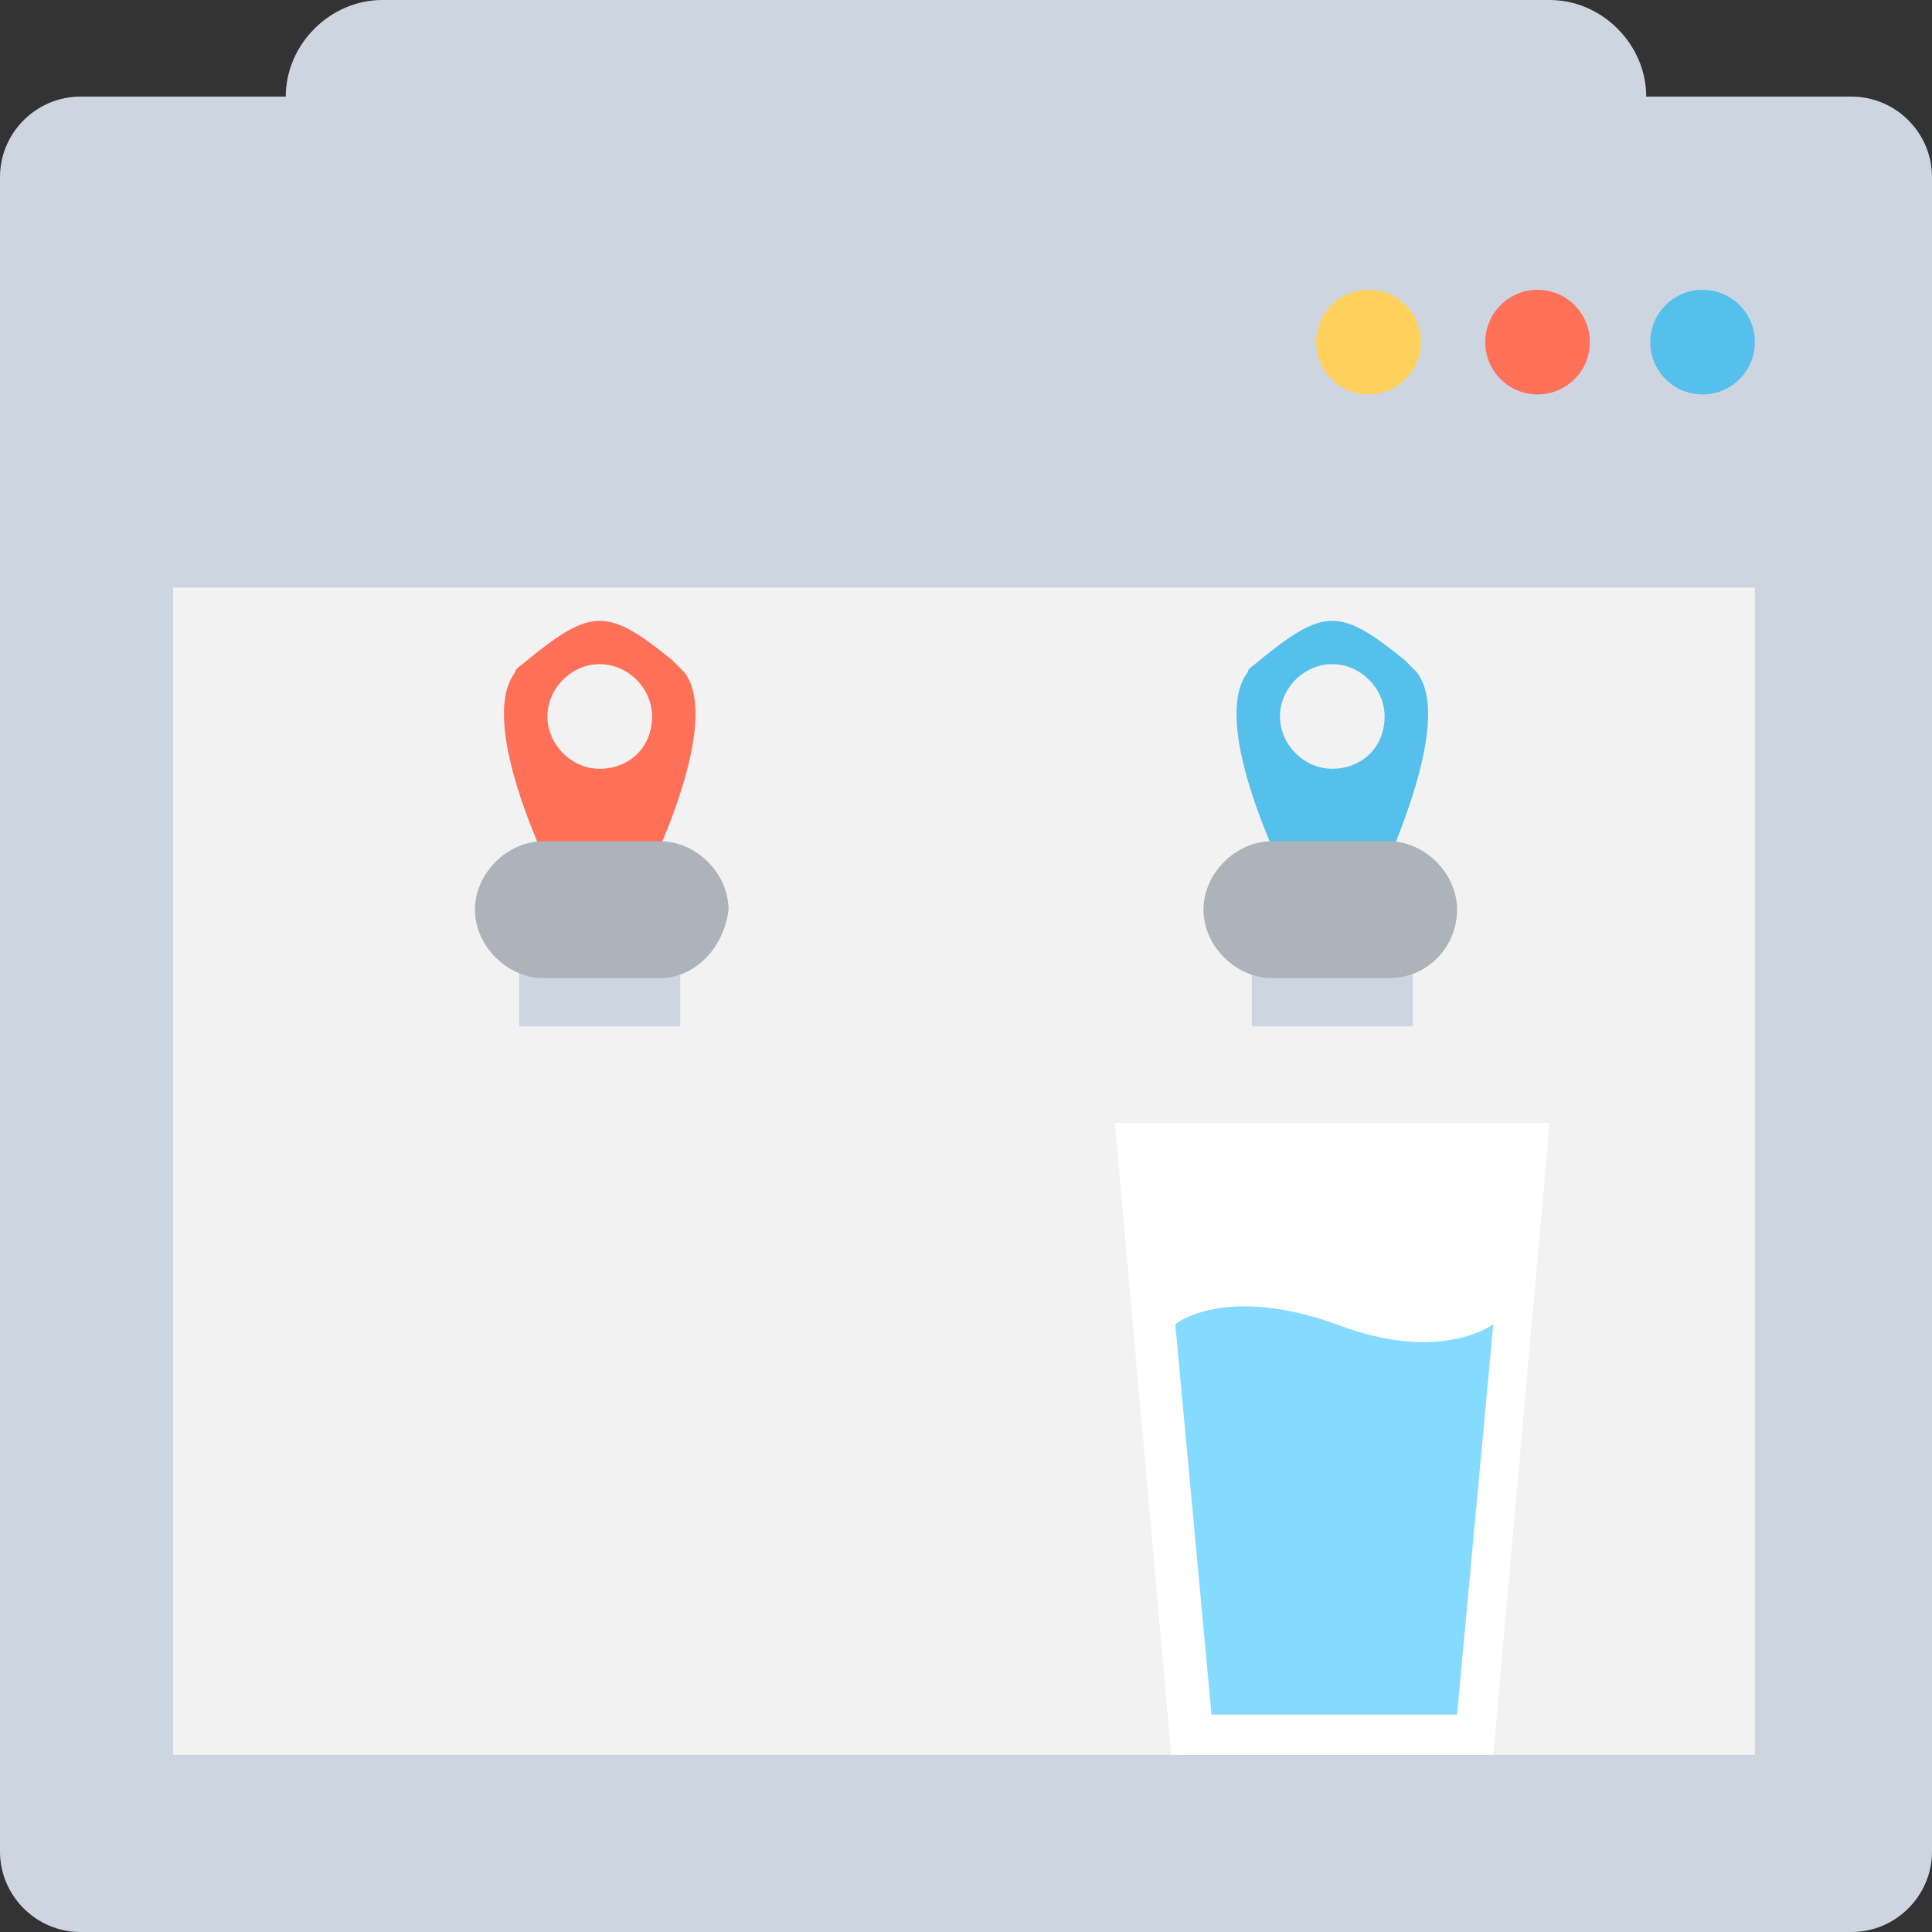 <?xml version="1.0" encoding="utf-8"?>
<!-- Generator: Adobe Illustrator 18.0.0, SVG Export Plug-In . SVG Version: 6.00 Build 0)  -->
<!DOCTYPE svg PUBLIC "-//W3C//DTD SVG 1.1//EN" "http://www.w3.org/Graphics/SVG/1.1/DTD/svg11.dtd">
<svg version="1.1" id="Layer_1" xmlns="http://www.w3.org/2000/svg" xmlns:xlink="http://www.w3.org/1999/xlink" x="0px" y="0px"
	 viewBox="0 0 48 48" enable-background="new 0 0 48 48" xml:space="preserve">
<rect x="0" y="0" width="48" height="48" fill="#333333" stroke="none"/>
<g>
	<path fill="#CDD6E0" d="M46,2.4h-5.1c0-1.3-1.1-2.4-2.4-2.4H9.5C8.2,0,7.1,1.1,7.1,2.4H2c-1.1,0-2,0.9-2,2V46c0,1.1,0.9,2,2,2H46
		c1.1,0,2-0.9,2-2V4.4C48,3.3,47.1,2.4,46,2.4z"/>
	<rect x="4.3" y="14.6" fill="#F2F2F2" width="39.3" height="29"/>
	<polygon fill="#FFFFFF" points="37.1,43.6 29.1,43.6 27.7,27.9 38.5,27.9 	"/>
	<path fill="#84DBFF" d="M29.2,32.9l0.9,9.7h6.1l0.9-9.7c0,0-1.3,1-3.9,0C30.4,31.9,29.2,32.9,29.2,32.9z"/>
	<rect x="12.9" y="23.3" fill="#CDD6E0" width="4" height="2.2"/>
	<path fill="#FF7058" d="M17,16.7c-0.1-0.1-0.2-0.2-0.3-0.3c-1.6-1.3-2-1.3-3.6,0c-0.1,0.1-0.3,0.2-0.3,0.3c-1,1.3,1,5.2,1,5.2H16
		C16,21.9,18,18,17,16.7z M14.9,19.1c-0.7,0-1.3-0.6-1.3-1.3c0-0.7,0.6-1.3,1.3-1.3c0.7,0,1.3,0.6,1.3,1.3
		C16.2,18.6,15.6,19.1,14.9,19.1z"/>
	<rect x="31.1" y="23.3" fill="#CDD6E0" width="4" height="2.2"/>
	<path fill="#54C0EB" d="M35.2,16.7c-0.1-0.1-0.2-0.2-0.3-0.3c-1.6-1.3-2-1.3-3.6,0c-0.1,0.1-0.3,0.2-0.3,0.3c-1,1.3,1,5.2,1,5.2
		h2.3C34.2,21.9,36.2,18,35.2,16.7z M33.1,19.1c-0.7,0-1.3-0.6-1.3-1.3c0-0.7,0.6-1.3,1.3-1.3s1.3,0.6,1.3,1.3
		C34.4,18.6,33.8,19.1,33.1,19.1z"/>
	<path fill="#ACB3BA" d="M16.4,24.3h-2.9c-0.9,0-1.7-0.8-1.7-1.7l0,0c0-0.9,0.8-1.7,1.7-1.7h2.9c0.9,0,1.7,0.8,1.7,1.7l0,0
		C18,23.5,17.3,24.3,16.4,24.3z"/>
	<path fill="#ACB3BA" d="M34.5,24.3h-2.9c-0.9,0-1.7-0.8-1.7-1.7l0,0c0-0.9,0.8-1.7,1.7-1.7h2.9c0.9,0,1.7,0.8,1.7,1.7l0,0
		C36.2,23.5,35.5,24.3,34.5,24.3z"/>
	<circle fill="#54C0EB" cx="42.3" cy="8.5" r="1.3"/>
	<circle fill="#FF7058" cx="38.2" cy="8.5" r="1.3"/>
	<circle fill="#FFD15C" cx="34" cy="8.5" r="1.3"/>
</g>
</svg>
